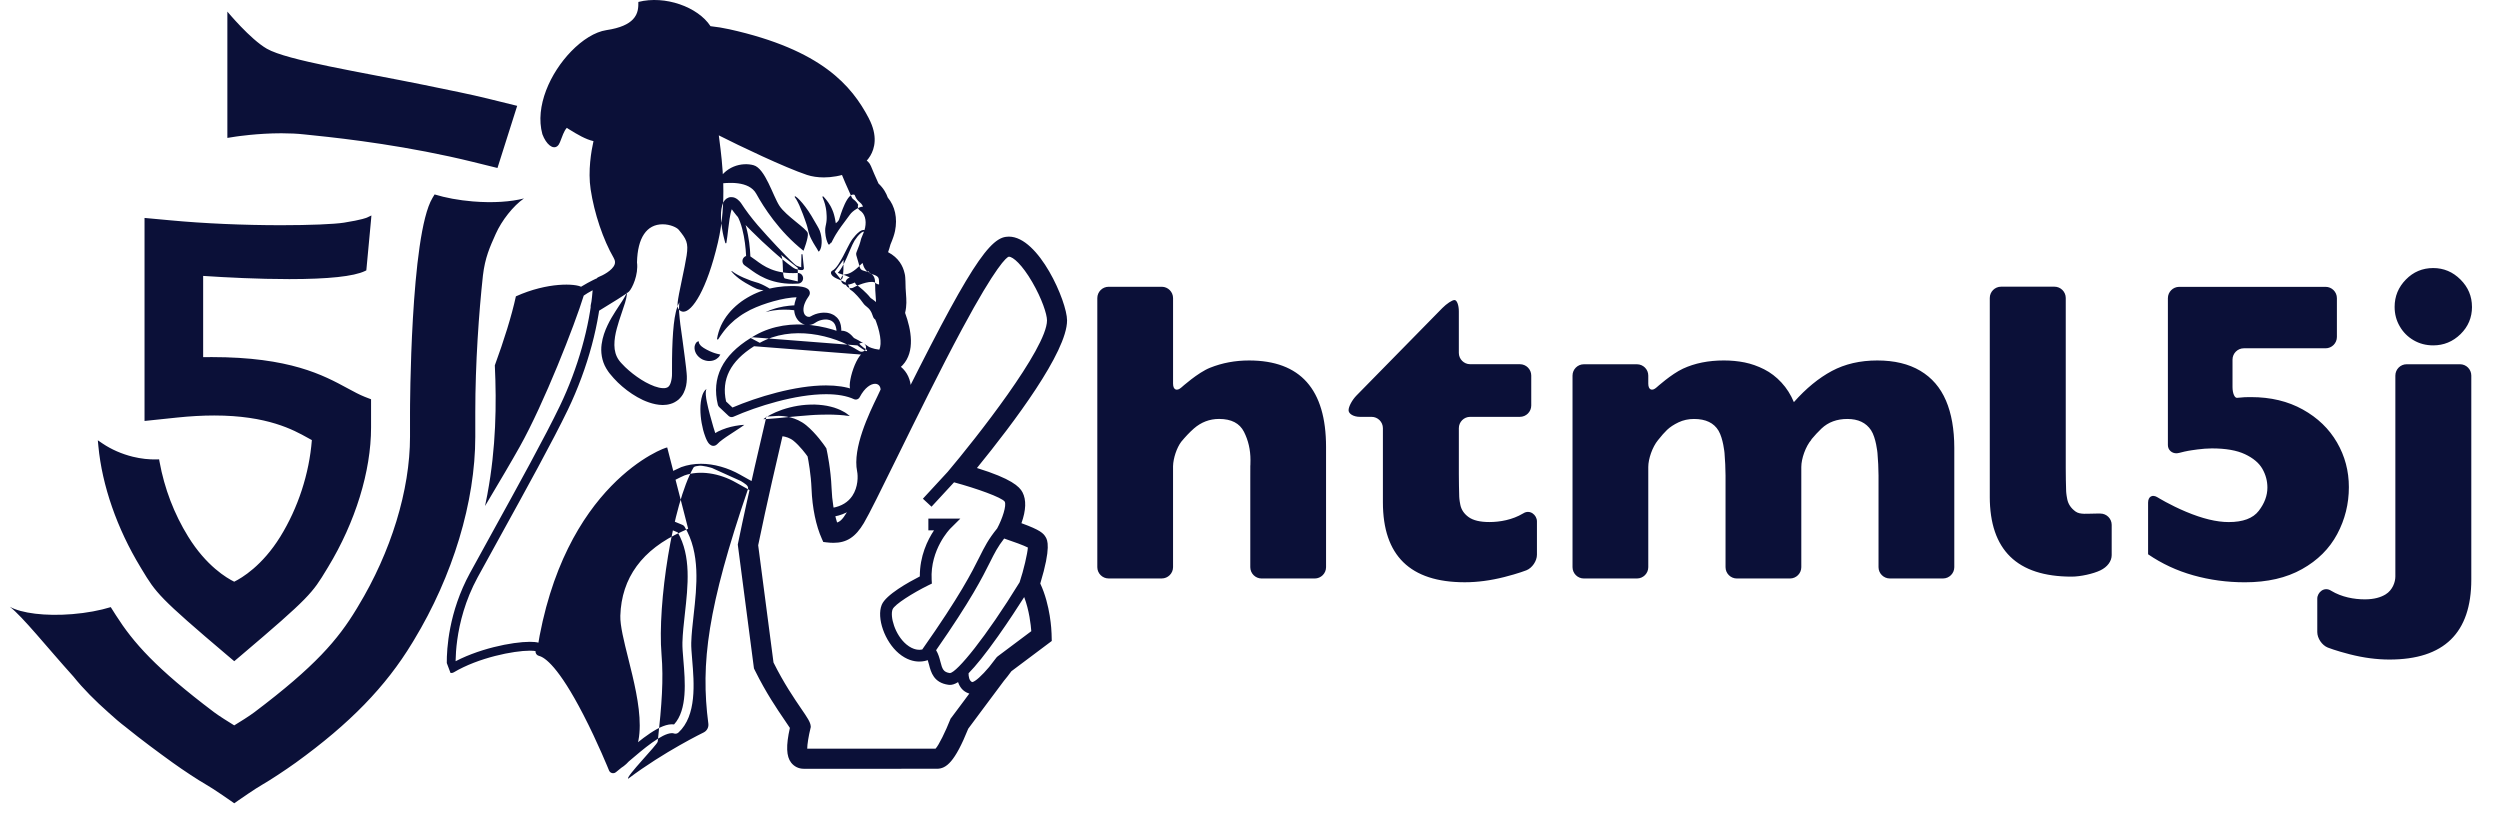 <svg xmlns="http://www.w3.org/2000/svg" width="219" height="71.414" viewBox="0 0 219 71.414"><path d="M76.14 44.324c2.036-5.648 3.744-9.568 3.658-10.248-.002-.804-.338-1.495-.88-1.943.054-.044.105-.092.154-.145 1.106-1.192.755-3.103.215-4.577.154-.65.117-1.15.077-1.676-.022-.3-.047-.64-.047-1.105 0-.118-.006-.23-.018-.344-.006-.122-.026-.243-.06-.36-.136-.605-.505-1.344-1.443-1.836.085-.235.153-.46.206-.667.215-.507.336-.866.402-1.187.23-1.13-.002-2.178-.638-2.934-.12-.352-.355-.8-.81-1.226-.287-.632-.513-1.156-.66-1.522-.238-.593-.912-.882-1.507-.645-.593.237-.882.91-.645 1.505.18.448.45 1.07.806 1.852.078.168.195.316.34.432.253.198.29.366.293.385.044.25.168.477.354.648.218.202.29.582.197 1.04-.035.17-.13.43-.297.823-.027.063-.05.13-.065.197-.06.26-.167.576-.32.94-.1.243-.117.515-.043.768l.21.73c.11.38.406.677.786.79.52.152.555.32.577.43l.005.028.003.03c.007.04.01.08.01.123 0 .55.03.97.053 1.278.04.52.05.748-.06 1.11-.053.174-.064.357-.034.535-.006.16.02.316.08.466.37.95.47 1.675.432 2.077-.233-.053-.055.742-.108.714-.34-.18-.08 0-.835-.056-.495-.037-.61-.05-.9.124-.878.525-1.678 3.823-.836 3.253.79-.535 2.037-1.25 2.305-.897.266.35-.043.857.468.665-.054.12-.247.386-.33.56-1.115 2.293-2.2 4.898-1.807 6.82.06.277.104 1.152-.364 1.852-.312.465-1.003 1.193-1.668 1.318l2.743-.124zM77.36 27.417c-.12-.286-.27-.584-.512-.846-.117-.13-.26-.245-.383-.328l-.15-.106-.027-.02c-.005-.004-.005-.004-.01-.005.002.01-.05-.058-.047-.05-.102-.132-.202-.236-.305-.343-.104-.104-.207-.206-.315-.304-.11-.1-.22-.194-.337-.287-.092-.07-.18-.14-.296-.208-.074-.18-.193-.344-.333-.46-.178-.153-.372-.243-.555-.316-.188-.072-.368-.123-.532-.178-.062-.02-.12-.04-.17-.063.042-.043.083-.088.12-.133.1-.124.18-.252.256-.38.15-.257.275-.52.394-.784l.342-.79c.113-.258.227-.524.365-.753.152-.23.325-.46.53-.635.095-.085.23-.16.304-.13.08.028.106.19.105.32-.003.275-.07.556-.146.83-.08.273-.174.543-.28.81.123-.258.236-.522.332-.793.095-.27.183-.547.205-.844.005-.074.003-.15-.01-.23-.02-.074-.05-.17-.147-.22-.096-.047-.195-.022-.27.006-.076.03-.14.072-.202.117-.242.185-.432.408-.61.642-.176.25-.303.505-.436.762l-.39.76c-.135.25-.272.496-.425.723-.077.113-.158.22-.245.315-.085.094-.18.172-.262.21l-.002-.002c-.11.052-.157.183-.104.293v.004c.078.163.196.238.29.296.095.06.187.098.273.137.177.076.34.14.49.213.15.074.283.157.376.252.092.096.14.196.158.312.013.077.058.15.13.194l.045.03c.062.04.168.125.257.21.093.088.185.184.274.28.09.097.177.198.26.3.082.1.165.205.224.296.048.064.034.053.084.112l.063.07.05.048c.068.062.13.11.178.15.102.083.167.15.23.233.123.16.213.373.287.604v.005l.015.038c.102.238.375.35.613.25.24-.1.35-.372.25-.61zM70.387 21.967s.453-1.15.377-1.538c-.077-.387-1.908-1.51-2.487-2.4-.578-.893-1.248-3.27-2.26-3.555-1.012-.284-2.58.07-3.25 1.646 1.003-.145 2.845-.298 3.482.854.636 1.152 1.99 3.297 4.137 4.993zM72.826 21.278s-.396-.737-.24-1.103c.158-.368.81-.64.913-.938.103-.298.75-2.595 1.424-2.13.675.464.694 1 .694 1-.31-.032-.93.36-1.162.694-.316.46-1.2 1.498-1.63 2.478zM68.42 22.318c.267.497.045 1.855.326 2.073l1.14.26v-1.186l-1.465-1.146zM75.87 30.755c-.108-.062-.217-.114-.323-.188-.11-.067-.212-.142-.315-.216-.2-.154-.388-.326-.565-.498-.18-.17-.353-.34-.543-.428-.046-.025-.095-.04-.144-.053-.048-.018-.103-.013-.15-.023-.05-.002-.104 0-.156.002l-.162.023c-.107.017-.21-.058-.226-.167v-.012l-.005-.033c-.01-.127.004-.26-.028-.38-.017-.124-.06-.236-.103-.34-.032-.045-.053-.098-.087-.14-.04-.036-.065-.084-.11-.113-.08-.066-.17-.12-.275-.15-.05-.018-.103-.032-.16-.038-.054-.014-.113-.014-.17-.015-.114-.004-.233.013-.35.036-.116.025-.228.065-.337.112-.05.027-.103.05-.15.08l-.07.046-.07.042-.045.026c-.034.018-.055.033-.097.053-.057.02-.114.04-.172.057-.062.02-.113.024-.164.028-.052.003-.105.01-.158.007-.208-.015-.413-.083-.58-.2-.086-.056-.158-.13-.23-.2-.058-.08-.127-.156-.167-.242-.093-.17-.152-.354-.174-.534-.03-.183-.02-.358-.005-.53l.045-.25c.017-.083.046-.16.07-.238.042-.162.117-.3.18-.45.07-.14.15-.272.228-.412l.137.643c.003.005.007.01.014.012l-.03-.005c-.014-.005-.06-.008-.09-.013-.075-.007-.157-.01-.242-.01-.17 0-.348.004-.528.024-.178.018-.358.046-.537.076-.18.032-.356.072-.535.11-.176.042-.353.09-.53.135l-.52.155c-.172.056-.344.115-.513.175-.17.06-.337.13-.502.198-.168.068-.33.146-.492.223-.158.085-.315.17-.47.26-.158.09-.31.188-.456.292s-.29.213-.434.326c-.137.118-.274.24-.404.368-.136.124-.252.267-.38.404-.118.144-.238.29-.346.446-.117.15-.212.316-.325.48l-.003.004c-.017.025-.053.032-.078.014-.02-.013-.028-.037-.024-.058.038-.193.07-.396.135-.585.053-.196.136-.38.213-.57.09-.182.182-.367.295-.54.102-.18.233-.34.36-.505.132-.16.266-.32.417-.46.148-.147.306-.286.467-.415.16-.136.333-.25.505-.366.176-.11.353-.22.536-.315.182-.102.37-.187.56-.268.188-.085.384-.15.58-.217.195-.065.394-.118.593-.166.2-.048.403-.085.607-.117.405-.062.814-.092 1.23-.094.207-.004.416.003.63.02.11.01.222.025.336.047.065.016.116.02.19.047.038.01.07.02.11.037.05.023.1.048.146.075.21.122.283.392.16.604l-.01.017-.013.02c-.067.105-.144.208-.204.314-.05.108-.123.214-.156.325-.018.053-.045.11-.06.163l-.037.162c-.017.105-.03.213-.02.31.004.1.03.19.063.27.012.043.045.07.062.11.03.027.052.062.083.084.06.05.128.077.2.092.03 0 .08.007.096 0 .01 0 .02 0 .033.003.02-.007.06-.028.09-.042l.048-.023.01-.005c.01-.004-.056.035-.028.018h.002l.003-.003.007-.004.026-.015.113-.062c.075-.038.152-.065.228-.098.156-.052.312-.093.475-.115.16-.02.326-.03.49-.01.084.008.166.016.248.04l.125.032.12.05c.16.062.31.168.435.293.066.06.11.138.163.207.048.073.077.154.112.23.055.157.094.318.1.476.024.158-.003.31-.005.46l-.23-.21.21-.012c.07.004.142.006.213.017.07.018.145.024.212.055.068.024.135.054.195.092.125.072.227.164.32.256.092.093.176.188.258.282.163.187.322.37.498.536.09.082.18.164.275.236.092.078.2.145.3.217v.002c.025.016.032.052.013.077-.017.026-.048.032-.072.018zM61.884 34.078c-.04.102-.053.19-.057.286-.007.093 0 .188.007.282.013.187.05.375.086.56.074.37.167.74.263 1.106.1.37.197.734.306 1.094.05.18.11.36.166.527.03.084.062.166.092.236.014.036.03.07.04.087.002.008.012.025.002.012-.005-.007 0 0-.017-.017-.024-.02-.053-.043-.083-.053l-.516.088c.06-.05.118-.096.18-.143.06-.045.12-.098.18-.133.12-.074.244-.145.365-.21.122-.06.248-.11.372-.165.124-.053.252-.094.377-.137.125-.04.252-.076.38-.107.127-.035.258-.06.388-.082.128-.026.26-.046.392-.06.13-.02.265-.026.397-.032-.216.158-.432.305-.65.443l-.32.21c-.103.072-.214.133-.315.207l-.31.205-.295.21c-.093.07-.18.145-.273.212-.045.037-.077.074-.114.11s-.074.073-.113.108l-.037.03c-.136.12-.328.138-.48.06-.05-.027-.098-.062-.14-.1-.038-.03-.044-.047-.066-.068-.043-.053-.058-.076-.08-.11-.042-.067-.07-.12-.097-.173-.055-.108-.09-.208-.13-.31-.078-.197-.135-.396-.19-.594-.1-.398-.174-.797-.21-1.205-.038-.406-.044-.817.007-1.23.025-.208.072-.414.138-.617.037-.1.08-.2.137-.292.054-.09.13-.177.214-.232zM65.758 29.606c.074-.043.344-.205.42-.247 3.037-1.707 6.962-.86 9.505.738.18.114.235.353.123.533-.114.18-.35.235-.533.123-2.35-1.476-5.955-2.27-8.714-.72l-.802-.427zM69.444 24.86c-2.022 0-3.136-.827-3.82-1.335-.14-.104-.263-.193-.365-.258-.22-.136-.287-.424-.15-.644.136-.218.424-.286.644-.15.135.086.277.19.426.3.715.532 1.693 1.258 3.678 1.14.262-.016.48.18.494.437.017.257-.18.48-.438.494-.163.01-.318.015-.47.015zM74.136 24.953c-.24 0-.445-.185-.465-.43-.02-.257.17-.482.43-.503.25-.02.686-.19 1.34-.88.176-.19.473-.196.66-.02.187.178.195.473.018.66-.698.738-1.335 1.12-1.943 1.17-.013.002-.027.003-.04.003zM73.898 22.753c0 .334-.006 1.47-.11 1.638-.104.17-.15.06-.15.06l-.522-.644.782-1.053zM69.69 17.206l.18.14c.113.1.264.26.427.453.16.196.344.43.52.694.177.263.35.55.516.847.163.296.36.58.48.878.055.15.096.3.12.45.024.148.044.286.045.424.004.134-.002.26-.02.375-.008.058-.013.108-.024.16-.017.05-.03.096-.042.138-.02.078-.065.15-.092.188l-.043.058c-.016.022-.044.026-.066.01-.004-.004-.01-.01-.013-.017l-.01-.02s-.008-.02-.028-.06c-.02-.04-.038-.078-.08-.143-.04-.062-.08-.13-.137-.216l-.17-.28c-.115-.208-.254-.45-.353-.73-.1-.28-.144-.606-.25-.912-.1-.31-.217-.61-.32-.896-.11-.285-.215-.547-.313-.772l-.145-.296-.12-.22-.13-.19c-.016-.02-.01-.05.01-.065.02-.012.042-.01.058.003zM72.566 21.396s-.047-.074-.097-.2c-.055-.125-.102-.308-.14-.513-.033-.205-.056-.438-.037-.672.01-.116.04-.236.064-.358.027-.123.045-.247.054-.372.005-.124.012-.25.004-.373-.005-.123-.01-.245-.024-.364-.006-.12-.038-.23-.05-.342-.02-.108-.048-.21-.07-.307l-.08-.257c-.024-.078-.056-.14-.075-.198l-.067-.174v-.004c-.01-.024.002-.05.025-.06.02-.008.038-.003.052.01l.13.14c.04.047.095.1.144.17l.17.233c.058.09.12.188.184.295.054.11.12.227.167.354.054.126.104.26.14.4.042.137.068.282.098.425l.076.434c.027.146.036.286.032.42-.016.273-.104.508-.19.705-.092.195-.187.347-.27.454-.082.11-.146.168-.146.168-.024.022-.062.022-.085-.002-.005 0-.007-.005-.01-.01zM61.19 29.877s.022.058.04.15c0 .05.04.09.06.128.015.03.067.082.09.116.044.038.07.073.12.104.037.034.088.062.13.094.05.027.092.062.147.088.05.032.104.057.157.088.056.024.108.06.166.08.03.012.057.03.085.043.03.01.06.02.086.036.06.03.12.043.178.073.06.02.12.04.18.062.06.015.118.033.174.05.056.017.106.022.15.034.088.02.15.038.15.038s-.022.053-.08.134c-.03.037-.062.095-.114.134-.05.044-.11.095-.183.142-.074.038-.16.078-.253.108-.095.02-.2.05-.31.046-.108.002-.223-.004-.335-.035-.115-.02-.222-.075-.33-.12-.103-.064-.206-.124-.29-.21-.09-.077-.162-.18-.224-.277-.057-.104-.102-.208-.123-.32-.03-.104-.02-.22-.014-.31.024-.102.04-.176.088-.252.04-.07.08-.127.122-.146.08-.05.135-.077.135-.077zM67.517 25.396l-.045.013c-.03.006-.072.02-.128.024-.057.006-.13.013-.206.012-.076 0-.164-.002-.257-.012-.092-.01-.192-.026-.295-.05-.104-.02-.21-.053-.318-.092-.107-.044-.215-.093-.32-.153-.106-.06-.214-.12-.32-.177-.217-.116-.428-.24-.62-.367-.093-.065-.187-.124-.27-.19-.083-.065-.16-.125-.23-.188-.07-.06-.133-.115-.185-.168-.054-.05-.1-.095-.134-.138l-.11-.128c-.008-.01-.006-.027.004-.036.01-.007.02-.008.03 0h.003l.132.096c.04.032.095.065.156.104.06.04.13.08.208.122.154.087.342.174.543.265.203.087.42.178.64.257.11.04.223.076.335.106.112.032.222.06.324.098.205.074.388.166.546.246.08.043.15.08.214.117.064.038.117.066.163.097.094.054.15.09.15.09.014.01.017.026.008.04-.003.004-.01.008-.016.01zM74.54 25.245c-.165 0-.325-.087-.41-.242-.124-.226-.042-.51.185-.634.345-.19 2.054-1.1 2.963-.267-.033.146-.05.51.085.664-.174.19-.47.203-.66.028-.295-.27-1.333.06-1.937.392-.073.04-.15.058-.226.058zM54.914 25.593v.062c.004.04 0 .102-.007.183-.02.16-.062.394-.15.677-.086.284-.198.625-.333 1.004-.13.38-.273.808-.394 1.268-.123.458-.215.956-.21 1.444.002.49.128.948.4 1.326.03.05.074.093.11.14.018.02.043.054.053.062l.08.087c.112.128.192.203.3.31.21.202.436.395.67.58.472.367.986.705 1.514.944.262.123.526.22.774.275.248.053.48.068.62.025.146-.04.222-.088.316-.234.09-.143.152-.376.186-.625l.02-.19.005-.2c.005-.127-.002-.296 0-.44 0-.3.002-.592.003-.878.01-.574.02-1.115.048-1.618.02-.5.066-.963.105-1.373.026-.205.048-.396.077-.573.027-.177.068-.34.096-.486.025-.145.072-.275.107-.385.033-.11.067-.203.104-.275l.106-.22-.022.242c-.01.076-.014.17-.01.284.006.113-.002.237.012.382.015.286.062.632.103 1.03.056.398.12.85.187 1.34l.21 1.587c.036.284.07.575.107.872.015.155.037.287.047.464l.018.26v.272c-.014.367-.066.77-.277 1.195-.098.21-.262.418-.455.596-.203.165-.44.304-.682.37-.485.148-.933.112-1.33.033-.397-.08-.758-.213-1.1-.366-.675-.318-1.272-.724-1.808-1.183-.27-.228-.52-.472-.754-.732-.113-.125-.25-.283-.34-.398l-.072-.093c-.04-.05-.06-.083-.09-.126-.054-.08-.11-.157-.156-.245-.4-.673-.49-1.46-.402-2.102.087-.648.297-1.198.52-1.67.223-.473.472-.87.69-1.216.216-.348.42-.637.576-.88.154-.244.273-.436.337-.576.032-.07.058-.124.07-.164l.024-.06zM58.447 39.197c-.134-.047-9.136 3.127-11.407 17.836l-.037.232.23.057c1.966.47 5.166 7.46 6.233 10.115l.095.236.24-.094c3.376-1.337 2.188-6.09 1.233-9.91-.37-1.478-.72-2.872-.693-3.73.103-3.323 1.918-5.808 5.4-7.376l.542-.246-1.835-7.12zM66.864 36.72s.103-.078.286-.195c.187-.113.463-.268.806-.417.685-.3 1.653-.575 2.656-.647.25-.022.504-.02.75-.022.125.005.25.01.37.02.123.006.243.018.36.037.237.03.463.07.676.127.213.047.41.117.588.185.18.06.337.148.475.22.07.036.133.066.19.102.056.037.105.073.153.105.18.13.274.21.274.21s-.13-.007-.342-.036c-.052-.01-.11-.017-.174-.026-.064-.002-.132-.01-.205-.016-.146-.01-.307-.03-.486-.03-.177-.01-.366-.02-.567-.017-.2-.007-.41 0-.628.003-.217-.004-.444.023-.67.023-.23.023-.46.02-.694.05-.232.01-.465.034-.696.056-.23.02-.457.043-.678.062l-1.217.12c-.363.03-.666.056-.883.07-.214.016-.343.016-.343.016zM55.027 68.214c-.23-.154 2.56-2.975 2.59-3.25.357-3.25.516-5.432.332-7.643-.37-4.425.974-13.138 2.782-16.33.102-.183.31-.142.513-.19.203-.046 1.102.146 1.275.263l2.386 1.078c.28.19.725.394.617.71-3.534 10.352-4.163 15.248-3.47 20.545.04.31-.116.61-.393.756 0 .002-3.488 1.69-6.633 4.064zM70.298 22.3s.02.212.062.584l.033.308c.005.056.01.114.017.174.003.03.005.062.01.092v.024l.002.012v.006c.003-.01-.014.083-.007.045v.003c-.004.007.006.008-.034.058-.017.018-.038.032-.058.04l-.025.008c-.124.02-.177 0-.257-.01-.073-.013-.145-.03-.217-.05l-.11-.03-.03-.008c-.037-.016-.024-.01-.04-.02l-.05-.023c-.067-.03-.145-.09-.22-.14-.277-.2-.545-.412-.83-.65-.285-.233-.576-.49-.877-.756-.603-.53-1.224-1.12-1.833-1.726-.308-.3-.61-.607-.907-.917-.147-.156-.295-.312-.433-.48-.07-.08-.14-.168-.204-.26-.066-.087-.14-.194-.166-.227-.04-.055-.086-.104-.115-.127-.03-.026-.04-.01.054-.01.043-.005.092-.02.113-.042.02-.014.02-.02.014-.017-.013.01-.045.067-.072.122-.05.123-.093.276-.123.43-.037.153-.063.31-.086.46-.045.303-.083.59-.112.845-.03.258-.06.483-.08.668-.05.373-.086.59-.086.59-.004.024-.028.043-.054.04-.02-.004-.033-.017-.04-.034 0 0-.014-.052-.044-.15s-.07-.242-.11-.428c-.045-.186-.09-.412-.13-.674-.04-.263-.08-.562-.09-.896-.01-.338-.02-.697.1-1.142.038-.116.072-.235.17-.378.048-.07.115-.147.21-.217.104-.07.24-.128.382-.13.29-.01.46.11.584.202.125.1.212.198.292.302.09.127.126.19.18.267.05.075.1.154.158.234.112.16.23.323.354.487.243.33.515.65.786.975.553.638 1.127 1.26 1.67 1.84.27.29.54.567.792.827.252.257.504.503.726.703.055.043.09.09.16.13l.048.032c.002.002.03.016.01.008l.025.01.1.04c.065.025.13.047.19.065.056.018.135.03.14.03v.004c-.014.003-.03.013-.04.026-.008.008-.014.042-.01.03l.003-.01.002-.003-.006.04V23.2l.007-.31c.005-.37.01-.584.01-.584 0-.026.02-.046.047-.046.024 0 .043.02.045.042h-.002zM76.112 10.37c-1.496-2.85-4.12-6.005-12.224-7.807-.535-.12-1.086-.207-1.648-.27C61.143.61 58.262-.428 55.92.17c0 .42.015 1.015-.48 1.53-.383.402-1.076.755-2.322.94-.996.15-2.105.852-3.084 1.86-1.822 1.88-3.19 4.824-2.522 7.256.342.91.93 1.36 1.314 1.043.09-.074.166-.187.228-.345.205-.525.347-.965.575-1.226.008-.012.02-.02.032-.03.026.02.052.045.083.063l.13.08c.705.44 1.44.867 2.098 1.017.002 0 .004-.002.006-.004l.012.004c-.194.864-.497 2.606-.25 4.23.32 2.11 1.096 4.41 2.02 6.004.16.274.123.46.082.574-.19.536-1.084.978-1.382 1.09-.152.055-.265.187-.295.346l-.42 2.15c-.036.18.04.366.19.472.153.106.353.112.51.016 1.11-.673 2.47-1.516 2.658-1.704.278-.277.84-1.473.698-2.554.048-2.15.847-3.334 2.247-3.334.662 0 1.243.28 1.408.48.664.814.866 1.125.694 2.25-.086.567-.247 1.328-.402 2.065-.452 2.143-.48 2.418-.268 2.68.09.11.243.183.385.183.77 0 2.045-1.896 3.023-6.06.832-3.544.378-7.065.134-8.957l-.055-.43c1.766.9 5.805 2.825 7.727 3.465.428.142.94.218 1.475.218 1.35 0 3.225-.495 4.067-1.89.385-.644.682-1.74-.128-3.282zM39.46 58.945c.026.006.053.008.08.008.093 0 .184-.035.255-.096.092-.08.14-.2.13-.322-.003-.04-.287-3.914 1.916-7.96.587-1.075 1.278-2.327 2.01-3.653 2.158-3.912 4.604-8.348 5.896-11.033 1.75-3.643 2.836-7.687 2.98-11.096.006-.136-.06-.264-.172-.34-.113-.074-.257-.083-.38-.025-.125.06-1.23.595-1.63.953-.054.048-.093.11-.114.177-.718 2.4-3.447 9.406-5.573 13.197-.507.902-1.196 2.086-1.96 3.38-.114.726-.25 1.454-.408 2.192 1.242-2.08 2.39-4.032 3.04-5.196 2.12-3.777 4.83-10.708 5.605-13.237.176-.13.48-.308.78-.468-.246 3.13-1.297 6.86-2.864 10.124-1.28 2.667-3.72 7.09-5.874 10.995-.733 1.325-1.424 2.58-2.01 3.657-1.863 3.418-2.038 6.652-2.028 7.88l.322.858zM65.536 23.12c-.012 0-.024-.003-.037-.005-.102-.02-.168-.118-.147-.22.05-.26-.05-2.714-.764-3.984-.052-.09-.02-.203.07-.254.09-.05.204-.02.254.072.778 1.384.87 3.915.805 4.24-.018.09-.096.15-.184.15zM67.048 27.352c.052-.025.104-.05.158-.072.155-.07.315-.133.498-.194.168-.058.338-.104.5-.144.28-.07.577-.12.905-.157.107-.012.21-.02.304-.026l.07-.005.295-.007h.035c-.023.063-.04.136-.042.218 0 .092.02.177.047.252l-.09-.016-.256-.036-.07-.006c-.086-.008-.18-.02-.284-.025-.13-.006-.268-.01-.415-.01-.16 0-.32.005-.47.017-.16.013-.326.03-.5.057-.186.03-.353.064-.51.106-.06.012-.12.03-.177.046zM42.7 43.27c3.55-6.077 7.468-13.542 8.24-18.13-.515-.303-2.945-.443-5.748.82-.37 1.71-1.046 3.863-1.845 6.045.16 3.402.107 7.22-.647 11.266zM42.667 8.622c-1.352-.333-3.283-.727-5.52-1.183-5.568-1.135-11.987-2.145-13.77-3.17-1.455-.835-3.46-3.253-3.46-3.253v11.065l.744-.117c.02-.002 1.888-.29 3.99-.29.726 0 1.4.033 2.003.1.223.025.536.057.925.097 2.747.28 8.252.932 13.86 2.316l2.14.528 1.726-5.443-2.637-.65zM30.45 34.016c-2.13-1.155-5.05-2.735-11.91-2.735-.244 0-.493.003-.744.007V24.17c2.002.133 4.83.28 7.545.28 3.418 0 5.647-.237 6.626-.706l.123-.06.41-4.388.036-.422-.383.183c-.017.008-.42.195-2.024.448-.86.135-3.013.223-5.488.223-3.305 0-6.752-.15-9.704-.427l-2.276-.21v17.785l2.835-.297c1.146-.12 2.247-.182 3.272-.182 4.668 0 6.947 1.266 8.183 1.953.13.07.253.14.368.202-.23 2.945-1.21 5.943-2.762 8.457-1.58 2.558-3.384 3.626-4.04 3.948-.65-.318-2.44-1.37-4.033-3.95-1.235-2-2.08-4.21-2.51-6.567l-.036-.202-.207.006c-.677.018-1.386-.062-2.095-.234-.97-.24-1.882-.64-2.644-1.154l-.423-.287.048.507c.325 3.457 1.634 7.22 3.687 10.604l.125.208c1.242 2.053 1.465 2.422 7.534 7.562l.557.47.557-.47c6.07-5.145 6.293-5.512 7.534-7.562l.126-.207c2.395-3.942 3.768-8.403 3.768-12.23v-2.476l-.55-.212c-.464-.183-.942-.443-1.503-.746zM91.128 51.115c.97-3.193.617-3.812.48-4.05-.197-.345-.47-.632-2.13-1.233.406-1.14.438-2.047.092-2.707-.264-.504-.975-1.193-3.99-2.127 3.234-3.97 7.895-10.164 7.895-12.93 0-1.645-2.47-7.34-5.098-7.34-.09 0-.18.007-.268.02-1.713.235-3.9 3.89-11.145 18.62-1.326 2.695-2.374 4.824-2.806 5.55-.36.603-.602.79-.83.85-.27-.856-.44-1.903-.483-3.01-.065-1.665-.392-3.18-.405-3.243l-.05-.236-.135-.2c-.03-.045-.752-1.105-1.63-1.826-.91-.742-1.994-.822-2.418-.822-.095 0-.147.004-.147.004l-.92.06-.213.894c-.012.057-1.4 5.914-2.255 10.11l-.042.204 1.417 10.85.092.188c.973 1.965 1.94 3.38 2.583 4.322.146.213.345.504.472.703-.35 1.557-.314 2.498.11 3.04.267.345.667.538 1.096.538H82.07c.823 0 1.573-.59 2.748-3.51.206-.275.632-.848 1.153-1.55.607-.813 1.4-1.88 1.973-2.644.217-.257.437-.54.654-.84l3.537-2.65-.017-.644c-.008-.26-.094-2.473-.99-4.39zm-1.086-3.15c-.033.507-.364 1.972-.724 3.042-2.96 4.82-5.48 7.883-6.1 7.957-.58-.082-.672-.35-.84-1.004-.082-.32-.176-.674-.376-1.002 3.08-4.426 4.062-6.39 4.72-7.707.41-.82.678-1.35 1.243-2.077.843.282 1.734.612 2.077.79zm-5.483 13.27c-.607.815-1.13 1.52-1.24 1.66l-.047.058-.027.068c-.412 1.044-1.008 2.27-1.292 2.563H70.712c.002-.373.12-1.12.292-1.81l.02-.083-.005-.082c-.027-.35-.298-.75-.84-1.54-.605-.886-1.516-2.218-2.42-4.034l-1.342-10.27c.72-3.523 1.798-8.148 2.128-9.55.276.038.656.144.97.4.553.452 1.064 1.138 1.23 1.368.07.35.296 1.564.346 2.84.066 1.678.39 3.238.91 4.39l.118.263.287.035c.222.027.42.04.61.04 1.153 0 1.924-.5 2.658-1.733.468-.787 1.53-2.945 2.875-5.68 1.703-3.463 3.823-7.772 5.726-11.312 3.015-5.606 3.9-6.27 4.077-6.336l.027-.003c.363 0 1.158.696 2.046 2.224.84 1.446 1.292 2.808 1.292 3.356 0 2.453-6.273 10.398-8.698 13.265l-2.174 2.355.756.7 1.972-2.136c1.988.538 4.175 1.32 4.44 1.692.176.334-.204 1.494-.66 2.344-.77.945-1.1 1.602-1.55 2.504-.672 1.342-1.683 3.365-5.015 8.105-.223.05-.757.084-1.394-.45-1.01-.85-1.448-2.468-1.2-3.075.17-.42 1.758-1.424 3.134-2.102l.305-.148-.02-.34c-.146-2.654 1.61-4.455 1.626-4.47l.886-.88h-2.8v1.027h.494c-.562.844-1.252 2.248-1.242 4.037-.963.492-2.978 1.605-3.337 2.488-.466 1.148.26 3.213 1.492 4.25.682.574 1.325.72 1.8.72.362 0 .625-.083.737-.126.04.123.075.254.112.39.172.67.41 1.587 1.695 1.77.044.005.09.01.137.01.193 0 .422-.06.716-.243.135.414.408.803.913.98.025.008.05.012.075.018l-.36.484zm2.827-3.73l-.08.074c-.085.097-.32.4-.66.853-.616.734-1.23 1.297-1.483 1.32-.28-.117-.32-.54-.317-.773.628-.64 1.458-1.658 2.587-3.254.916-1.293 1.77-2.61 2.286-3.422.446 1.176.583 2.45.622 2.988l-2.955 2.213zM41.43 17.646c-1.258-.103-2.416-.323-3.36-.614l-.188.313c-1.942 3.237-1.965 18.6-1.965 18.754v2.16c0 4.676-1.66 10.096-4.555 14.865l-.14.234c-1.62 2.673-3.604 5.01-8.944 9.038-.433.328-1.288.86-1.76 1.148-.47-.29-1.325-.822-1.758-1.148-5.12-3.86-7.09-6.117-8.61-8.504l-.45-.71v.003c-.945.29-2.104.51-3.363.613-2.382.195-4.475-.08-5.478-.646 1.126.865 3.233 3.52 5.58 6.123.86 1.074 1.92 2.13 3.07 3.148.516.475 1.027.91 1.53 1.29l.004.005c1.364 1.105 2.78 2.148 4.09 3.094.898.646 2.277 1.555 2.893 1.902.64.36 2.11 1.387 2.124 1.396l.37.258.368-.258c.015-.01 1.484-1.035 2.124-1.396.618-.35 1.997-1.256 2.894-1.902 4.735-3.422 7.882-6.658 10.205-10.494l.14-.23c3.42-5.637 5.384-12.137 5.384-17.83V36.1c0-4.268.32-8.758.67-11.972.185-1.563.604-2.482 1.12-3.636.526-1.18 1.533-2.457 2.473-3.11-1.122.296-2.714.408-4.466.264zM76.646 32.85c-.68 0-1.344.462-1.855 1.28-.67-.244-1.486-.368-2.432-.368-2.708 0-6.046 1.022-8.194 1.937l-.56-.53c-.43-1.94.372-3.527 2.45-4.84l9.735.756c.19.095.668.294 1.397.334.116.005.227-.038.304-.123.86-.925.167-2.94-.155-3.73.217-.643.187-1.05.143-1.648-.023-.306-.05-.686-.05-1.192 0-.09-.007-.178-.018-.267v-.01c0-.045-.008-.09-.023-.13-.175-.868-.896-1.17-1.386-1.315l-.21-.73c.177-.422.304-.8.38-1.123.206-.48.315-.793.368-1.05.177-.87-.024-1.64-.543-2.12-.037-.21-.177-.673-.72-1.098-.37-.815-.647-1.454-.815-1.88l-.857-.088c.178.527.647 1.582 1.01 2.377.028.06.07.114.126.153.255.185.38.372.44.5-.01.026-.02.05-.025.076-.037.16.03.325.17.413.423.27.595.835.457 1.513-.053.26-.208.634-.336.93-.01.022-.017.046-.022.07-.07.316-.204.703-.397 1.15-.036.082-.042.174-.016.26l.31 1.07c.04.13.142.23.273.266.632.166.967.338 1.045.818.01.07.016.142.016.216 0 .535.03.93.054 1.247.045.598.067.897-.147 1.467-.034.093-.03.196.008.288.535 1.248.706 2.39.453 2.9-.576-.065-.903-.244-.905-.244l-.415-.28c-.174-.117-.41-.073-.53.1-.013.016-.023.035-.033.053l-9.146-.71c-.08-.006-.162.014-.23.056-2.485 1.527-3.455 3.497-2.88 5.857.018.07.056.14.11.19l.83.783c.113.105.28.135.42.072 2.066-.912 5.43-1.975 8.12-1.975.993 0 1.814.146 2.44.434.187.085.407.01.502-.172.454-.865.992-1.173 1.347-1.173.284 0 .467.19.487.5-.042.107-.165.36-.283.603-.712 1.466-2.194 4.52-1.774 6.572.082.398.1 1.363-.423 2.145-.37.55-.94.898-1.7 1.04-.162.03-.39-.08-.54.048-.3.262-.305-.008-.485-.03v.778c.435.04.826.03 1.167-.035.97-.182 1.71-.645 2.196-1.37.665-.99.65-2.185.54-2.73-.37-1.796 1.09-4.798 1.71-6.08.23-.47.324-.666.354-.798.006-.027.01-.057.01-.086-.002-.77-.533-1.33-1.264-1.33zM66.792 42.646c-.578-.295-1.2-.63-1.877-1.018l-.05-.03c-1.095-.624-2.323-.97-3.458-.97-.61 0-1.19.098-1.723.29-.008.003-.016.005-.024.01-1.54.675-3.283 1.81-4.91 3.19-.104.088-.154.22-.133.354.02.135.11.246.233.3l4.518 1.864c1.19 2.08.904 4.654.626 7.145-.097.874-.19 1.702-.213 2.49-.012.42.033.954.085 1.575.154 1.836.362 4.33-.817 5.613-1.178-.154-2.913 1.324-4.435 2.625-.26.22-.51.438-.745.63-.846-2.03-3.81-8.804-6.16-9.903-.01-.098-.05-.195-.12-.273-.182-.22-.544-.314-1.176-.314-1.505 0-4.622.6-6.938 1.938l-.012.788c.095.018.193.002.277-.047 2.177-1.3 5.27-1.903 6.672-1.903.25 0 .406.018.5.037-.02.19.105.367.295.416.525.125 1.73.96 3.897 5.156 1.265 2.447 2.236 4.855 2.246 4.88.045.114.14.2.258.23.033.01.066.014.1.014.086 0 .17-.027.238-.082.353-.275.75-.615 1.17-.977 1.21-1.032 2.865-2.45 3.75-2.45.067 0 .127.01.178.03.134.046.284.013.39-.083 1.61-1.49 1.375-4.32 1.202-6.383-.05-.598-.093-1.113-.082-1.488.023-.758.114-1.568.21-2.428.282-2.537.602-5.412-.797-7.738-.042-.068-.106-.125-.183-.154l-4.044-1.672c1.89-1.523 3.43-2.312 4.22-2.66 1.312-.467 3.04-.22 4.522.63l.048.026c.798.457 1.55.86 2.262 1.213v-.867zM216.547 26.88c0 .937-.335 1.736-1.004 2.39-.673.657-1.47.985-2.395.985-.626 0-1.197-.148-1.712-.447-.514-.298-.92-.704-1.217-1.22-.3-.512-.45-1.082-.45-1.708 0-.925.33-1.722.986-2.392.656-.67 1.453-1.007 2.393-1.007.923 0 1.72.336 2.393 1.008.67.67 1.004 1.466 1.004 2.39zM133.412 44.986c.61-.41 1.224.137 1.224.682v2.928c0 .545-.414 1.156-.92 1.36 0 0-.718.284-1.93.59-1.21.308-2.367.46-3.474.46-4.78 0-7.17-2.334-7.17-7.006v-6.492c0-.545-.447-.992-.993-.992h-1.024c-.544 0-.99-.26-.99-.58 0-.32.312-.9.694-1.29l7.515-7.656c.383-.388.865-.707 1.073-.707.207 0 .377.446.377.992v3.64c0 .545.447.99.99.99h4.36c.546 0 .993.447.993.992v2.627c0 .544-.446.992-.992.992h-4.36c-.543 0-.99.445-.99.99v4.03c0 .544.015 1.435.033 1.978 0 0 .007.277.096.705.085.43.33.794.728 1.08.4.288 1.004.433 1.817.433.93 0 2.023-.196 2.942-.747zM209.833 50.52V32.9c0-.546.444-.992.99-.992h4.675c.544 0 .988.446.988.99v17.873c0 4.673-2.39 7.005-7.17 7.005-1.105 0-2.265-.15-3.476-.46-1.21-.306-1.927-.59-1.927-.59-.507-.204-.92-.812-.92-1.358V52.44c0-.544.61-1.095 1.224-.685.917.555 2.01.748 2.942.748.81 0 1.394-.174 1.815-.432.632-.383.858-1.112.858-1.55zM109.415 31.577c-1.206 0-2.342.21-3.41.636-1.07.423-2.51 1.723-2.51 1.723-.404.365-.735.217-.735-.327v-7.496c0-.545-.447-.992-.99-.992h-4.656c-.545 0-.99.447-.99.992v23.57c0 .544.445.99.99.99h4.655c.543 0 .99-.446.99-.99V40.83c.02-.7.324-1.607.714-2.127.36-.436.73-.83 1.11-1.164.64-.558 1.377-.84 2.212-.84 1.07 0 1.794.376 2.176 1.126.38.75.57 1.574.57 2.47 0 .222-.002.368-.007.435l-.007.07-.002 1.134v7.752c0 .543.446.99.99.99h4.655c.547 0 .992-.447.992-.99V39.154c0-5.052-2.25-7.577-6.747-7.577zM170.465 35.088c-.486-1.137-1.235-2.006-2.25-2.608-1.013-.603-2.27-.903-3.77-.903s-2.823.307-3.973.92c-1.15.616-2.26 1.525-3.328 2.73-.27-.652-.633-1.224-1.087-1.715-.455-.492-.963-.88-1.52-1.162-.56-.283-1.128-.482-1.706-.6-.577-.116-1.185-.174-1.823-.174-1.354 0-2.545.24-3.577.718-1.032.48-2.31 1.638-2.31 1.638-.402.367-.732.222-.732-.324V32.9c0-.545-.446-.99-.992-.99h-4.654c-.544 0-.99.445-.99.99v16.785c0 .543.444.99.99.99h4.654c.546 0 .992-.445.992-.99v-8.78c0-.708.36-1.75.847-2.343.305-.385.573-.69.796-.902.258-.246.593-.467 1.005-.664.412-.195.864-.295 1.354-.295 1.032 0 1.75.345 2.156 1.034.405.688.52 1.943.52 1.943.05.543.09 1.432.09 1.977v8.03c0 .544.445.99.99.99h4.655c.547 0 .992-.446.992-.99v-8.78c0-.727.38-1.812.89-2.395l-.018-.007c.3-.357.6-.68.898-.965.59-.557 1.345-.838 2.267-.838.946 0 1.638.33 2.073.986.437.658.562 1.99.562 1.99.052.543.093 1.432.093 1.977v8.03c0 .544.446.99.992.99h4.655c.544 0 .99-.446.99-.99V39.227c-.002-1.623-.244-3.002-.73-4.14zM191.623 39.503c.34-.057 1.312-.223 2.135-.223 1.217 0 2.187.17 2.903.508.72.34 1.227.766 1.523 1.28.295.52.44 1.063.44 1.642 0 .7-.25 1.38-.756 2.037-.504.658-1.382.986-2.636.986-1.056 0-2.3-.3-3.732-.902-1.432-.6-2.49-1.26-2.49-1.26-.46-.29-.838-.08-.838.464v4.52c1.206.825 2.526 1.44 3.965 1.843 1.438.406 2.942.61 4.516.61 1.967 0 3.636-.384 5.006-1.155 1.37-.766 2.398-1.79 3.08-3.068.683-1.28 1.022-2.65 1.022-4.11 0-1.415-.346-2.722-1.04-3.917-.694-1.197-1.693-2.162-2.997-2.886-1.3-.724-2.813-1.086-4.533-1.086-.27 0-.452.004-.544.008-.093.006-.247.02-.46.038l-.216.018c-.22.025-.403-.4-.403-.945v-2.405c0-.545.447-.99.992-.99h7.162c.545 0 .99-.447.99-.993v-3.4c0-.545-.445-.99-.99-.99h-12.823c-.544 0-.992.445-.992.99v12.87c0 .433.354.743.787.72.205-.012.565-.143.933-.202zM174.304 43.507c0 4.67 2.39 7.006 7.17 7.006.78 0 1.904-.252 2.52-.55.61-.296.99-.794.99-1.34V45.98c0-.545-.445-.992-.99-.992h-.36c-.813 0-1.417.11-1.816-.178-.4-.29-.642-.65-.728-1.08-.088-.432-.097-.707-.097-.707-.02-.545-.034-1.436-.034-1.98v-14.94c0-.545-.446-.99-.99-.99h-4.675c-.544 0-.99.445-.99.99v17.404z" fill="#0b1038" /></svg>
